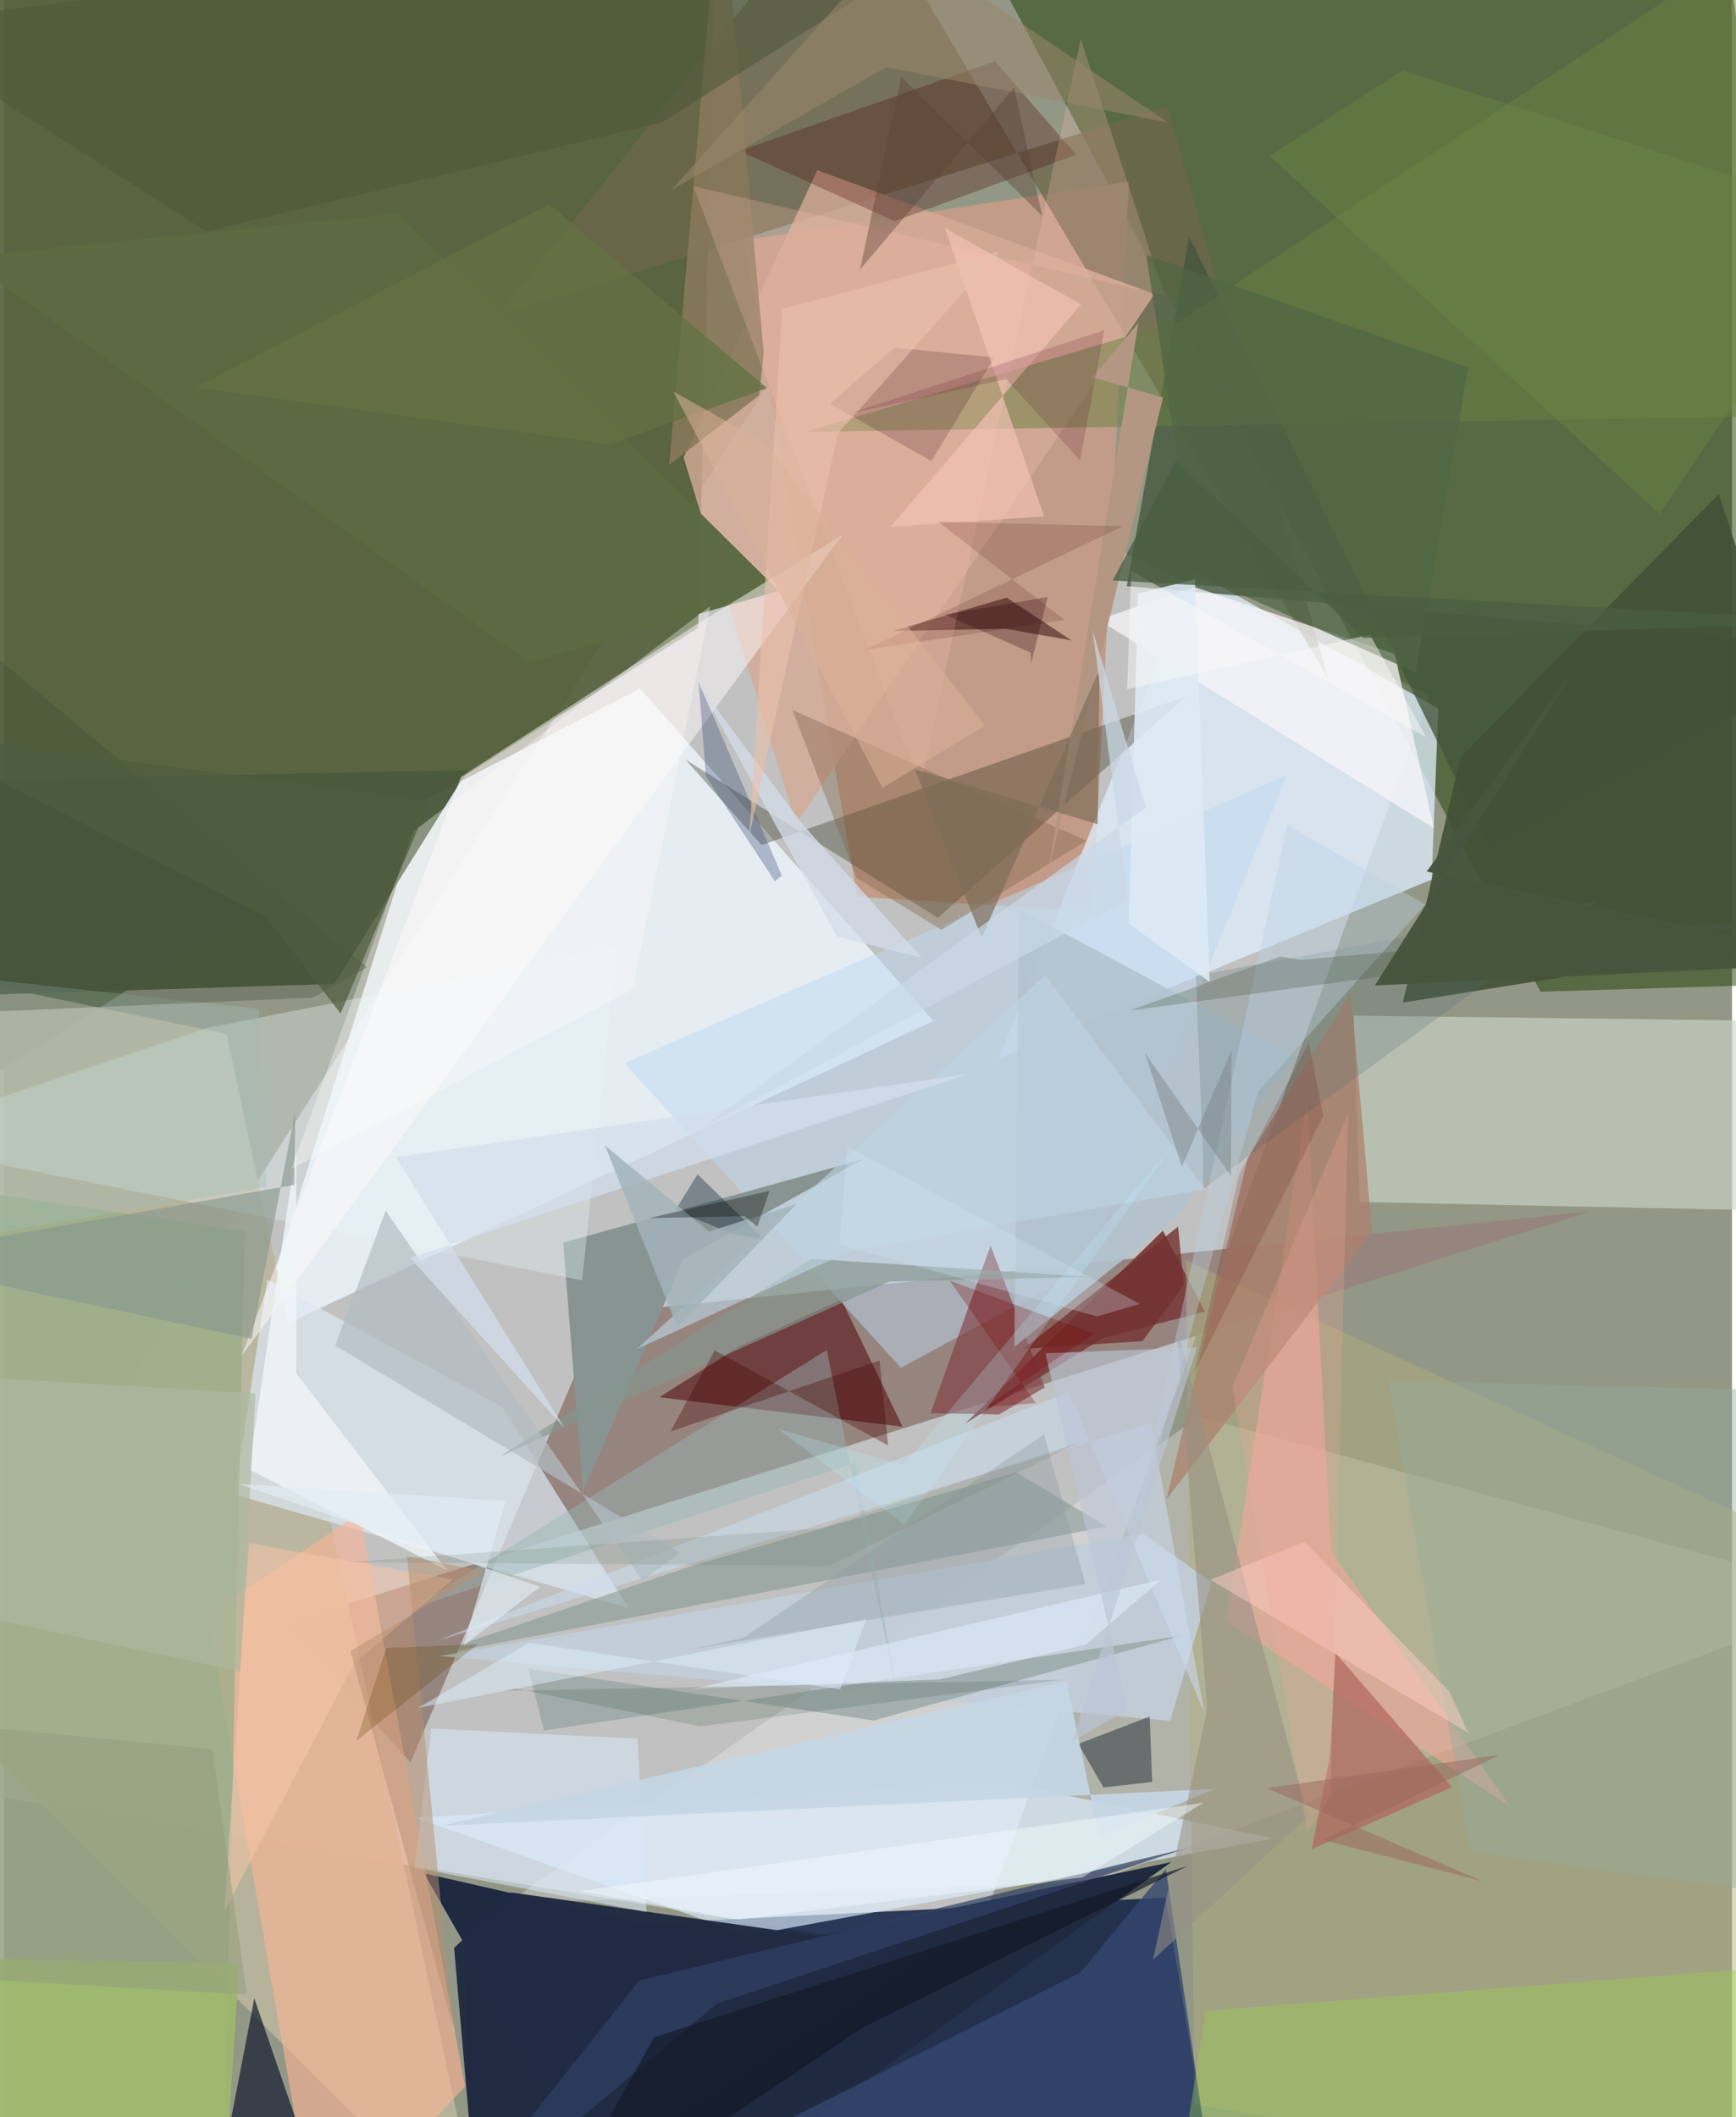 <svg xmlns="http://www.w3.org/2000/svg" width="228" height="278" viewBox="0 0 836 1024"><path fill="#939786" d="M0 0h836v1024H0z"/><path fill="#eae7f6" fill-opacity=".522" d="M-62 859.208l529.098 88.142 222.528-611.39-320.798-148.625z"/><path fill="#526039" fill-opacity=".902" d="M344.766-57.307l-8.93 360.96L-7.905 521.78-62-51.702z"/><path fill="#1e3e00" fill-opacity=".502" d="M834.091-21.654L898 474.947l-154.647 4.726-270.648-505.74z"/><path fill="#0f1d42" fill-opacity=".835" d="M589.911 1086l-363.17-6.02-4.421-145.346 339.666-16.803z"/><path fill="#f0f8ff" fill-opacity=".792" d="M202.868 387.273l104.846-54.253 141.932 160.773-328.64 153.886z"/><path fill="#96857e" fill-opacity=".996" d="M136.146 785.276l60.521 67.1 92.273-217.128 478.66-49.385z"/><path fill="#c29c89" d="M526.778 440.92l17.44-353.105-186.323 28.335 54.887 317.543z"/><path fill="#fdfaff" fill-opacity=".286" d="M243.554 920.61l284.373-10.675L898 772.287l-319.792-87.154z"/><path fill="#bbb59c" fill-opacity=".91" d="M-62 465.04v327.566L232.673 1086 107.657 500.042z"/><path fill="#e0effd" fill-opacity=".749" d="M693.879 342.666l-3.193 82.736-209.441 86.6 94.99-235.37z"/><path fill="#6d674b" fill-opacity=".761" d="M562.701 51.38l-323.52 101.124L409.572-62l230.863 389.845z"/><path fill="#4b593d" fill-opacity=".965" d="M159.809 475.875l-197.13 6.138L-4.65 377.15l229.054-4.7z"/><path fill="#ccd6c9" fill-opacity=".639" d="M898 586.371v-92.12l-245.012-3.008 2.93 90.13z"/><path fill="#44563c" fill-opacity=".776" d="M573.373 114.603l-30.172 168.91L898 313.672 718.597 409.81z"/><path fill="#425037" fill-opacity=".898" d="M704.63 366.291l-27.895 118.615L898 449.603l-68.356-210.697z"/><path fill="#1f2940" d="M203.229 906.03l161.05 36.677 200.456-42.09L306.05 1086z"/><path fill="#dce8f3" fill-opacity=".694" d="M111.542 722.872l15.84-103.87 113.613 61.333 61.08 97.436z"/><path fill="#dff0ff" fill-opacity=".647" d="M360.052 936.15l254.36-46.971L479.66 861.25l-280.432 17.987z"/><path fill="#34341e" fill-opacity=".353" d="M329.616 367.332l122.194 76.63 120.123-107.258L366.5 408.739z"/><path fill="#4e0308" fill-opacity=".525" d="M434.759 690.067l-117.741-14.244 39.278-24.922 48.835-22.372z"/><path fill="#fdb596" fill-opacity=".588" d="M151.58 1086l71.47-76.806-50.916-277.288-73.525 48.745z"/><path fill="#d5aa96" fill-opacity=".804" d="M383.14 398.534L328.783 221.24l64.686-138.945L556.59 142.24z"/><path fill="#bcd8f0" fill-opacity=".494" d="M300.124 514.12l320.422-139.097-97.232 238.25-89.417 48.275z"/><path fill="#889492" d="M280.11 721.791l-9.566-120.766L415.34 560.79l-86.59 48.067z"/><path fill="#99ad86" fill-opacity=".741" d="M106.441 1048.884L-62 1086V569.122l178.447 26.407z"/><path fill="#7d4040" fill-opacity=".984" d="M532.04 646.959l-66.935 41.47 95.538-93.189 20.383 39.132z"/><path fill="#b0ae7a" fill-opacity=".459" d="M898 758.789l-326.183-149.18 3.978 408.18 259.347 43.897z"/><path fill="#e5f5f8" fill-opacity=".357" d="M-62 551.146L98.258 497.2l198.296-39.1-16.857 161.19z"/><path fill="#f5f6f8" fill-opacity=".761" d="M691.772 400.582L529.444 299.77l46.697-15.747 96.654 32.288z"/><path fill="#5c6a42" fill-opacity=".988" d="M190.548 103.251l184.335 182.555-120.646 34.669L-19.28 124.189z"/><path fill="#071028" fill-opacity=".647" d="M17.206 1086l125.369-56.89-21.453-62.57L98.108 1086z"/><path fill="#ffa69f" fill-opacity=".506" d="M591.404 783.993l137.248 89.752-86.656-123.477-11.552-218.199z"/><path fill="#c2ceda" fill-opacity=".898" d="M564.141 832.28l20.08-66.952-33.037-23.53-340.419 59.149z"/><path fill="#819490" fill-opacity=".541" d="M489.696 712.119l-157.464 45.417-130.086 44.216 331.374-63.39z"/><path fill="#6b7f43" fill-opacity=".518" d="M568.642 155.2L898-62l-54.994 263.544-455.29 7.37z"/><path fill="#460403" fill-opacity=".282" d="M479.43 29.617l39.26 45.265-87.832 32.112L355.87 73.01z"/><path fill="#2f0806" fill-opacity=".514" d="M516.393 309.71l-31.29-20.668-54.857 16.114 54.265-1.037z"/><path fill="#fdfaf9" fill-opacity=".506" d="M221.026 375.813L114.83 656.03l290.582-397.173-70.564 43.288z"/><path fill="#823c40" fill-opacity=".627" d="M448.293 683.516l28.995-81.077 26.26 68.581-22.254 13.13z"/><path fill="#131c27" fill-opacity=".451" d="M519.764 843.482l34.496-13.27 1.237 31.66-23.602 2.637z"/><path fill="#97a5a4" fill-opacity=".765" d="M253.563 807.043l167.094 25.09 149.172-41.022-308.582 45.8z"/><path fill="#ae816d" fill-opacity=".749" d="M562.308 725.31l99.553-129.747-10.26-115.406-49.922 80.007z"/><path fill="#b2c2ce" fill-opacity=".882" d="M567.408 588.321l57.008-77.166-133.403-71.538-2.225 211.831z"/><path fill="#87795b" fill-opacity=".886" d="M365.343 191.204l-43.52 33.684L346.752-62l20.8 232.642z"/><path fill="#b1675f" fill-opacity=".722" d="M632.66 894.399l8.876-45.1 2.613-49.765 56.338 64.855z"/><path fill="#33466f" fill-opacity=".784" d="M562.105 904.026l24.915 168.796-272.96-14.986 206.7-103.794z"/><path fill="#212b42" fill-opacity=".988" d="M449.451 944.28L230.29 1086l-12.512-143.817 27.608-26.872z"/><path fill="#ffc4b7" fill-opacity=".227" d="M333.51 90.062l109.967 290.046 77.439-361.082 40.53 123.885z"/><path fill="#98d54f" fill-opacity=".369" d="M581.495 972.519L898 948.243 836.31 1086l-266.025-43.447z"/><path fill="#d8e8f8" fill-opacity=".549" d="M206.725 836.024l-8.175 67.273 112.303 21.448-4.344-83.84z"/><path fill="#7e6345" fill-opacity=".38" d="M523.597 406.654l-70.07 43.064-41.02-25.118-31.086-81.223z"/><path fill="#99b5b5" fill-opacity=".447" d="M398.05 652.948l37.34 183.288-23.33-128.847-214.845 70.544z"/><path fill="#2a090e" fill-opacity=".188" d="M479.177 172.885l-30.548 50.148-49.136-27.821 31.45-27.013z"/><path fill="#536e73" fill-opacity=".224" d="M770.78 436.008l-194.186 35.888 3.527 88.085-.042 15.203z"/><path fill="#cbdcef" fill-opacity=".541" d="M554.904 688.328l-345.468 105.29L515.18 673.156l65.538 155.242z"/><path fill="#a0ba6d" fill-opacity=".859" d="M-27.475 947.216l141.31 2.163-8.84 136.621H-30.037z"/><path fill="#c6d6e5" fill-opacity=".922" d="M529.843 888.478L514.068 813.2l-302.881 69.918 374.911-17.91z"/><path fill="#f6c4b7" fill-opacity=".639" d="M455.195 110.25l65.85 37.021-92.2 107.557 74.3-5.072z"/><path fill="#01192e" fill-opacity=".353" d="M335.55 567.98l32.207 31.47-14.702-2.416-28.323-11.564z"/><path fill="#f0f5f8" fill-opacity=".804" d="M118.475 710.674l95.975 48.972-72.952-95.379-.089-108.605z"/><path fill="#304065" fill-opacity=".71" d="M571.893 893.953l-226.782 75L205.618 1086l101.744-128.093z"/><path fill="#84968e" fill-opacity=".663" d="M390.624 608.83l134.766 8.767-96.969 2.22-187.753 84.267z"/><path fill="#85968d" fill-opacity=".612" d="M140.905 537.62l-.375 35.462L-62 608.755l181.766 38.811z"/><path fill="#394e78" fill-opacity=".341" d="M339.596 375.516l-3.516-45.547 40.237 93.47-3.34 2.785z"/><path fill="#b39783" d="M505.103 421.721l43.716-265.475-22.347 26.183 34.229 9.828z"/><path fill="#95ab9c" fill-opacity=".42" d="M885.165 673.049l-215.614-5.301L709.5 895.704l175.196 23.879z"/><path fill="#fffcfa" fill-opacity=".337" d="M198.152 402.043L341.697 293.2l-37.539 185.305-165.091 86.827z"/><path fill="#f9c7a8" fill-opacity=".51" d="M169.446 804.494l47.723-40.612-98.658-17.5-11.925 178.054z"/><path fill="#979185" fill-opacity=".569" d="M630.81 878.623l-74.92 69.217 26.246-121.084-15.07-186.31z"/><path fill="#e0ecfa" fill-opacity=".6" d="M523.471 795.35l36.294-31.358-226.24 52.865 119.046-4.559z"/><path fill="#bbd0e2" fill-opacity=".384" d="M620.838 398.946l66.704 38.515-80.764 90.447-63.052 225.086z"/><path fill="#deeaf5" fill-opacity=".878" d="M548.624 287.05L544.2 446.687l39.102 28.232-7.12-194.754z"/><path fill="#d4deeb" fill-opacity=".749" d="M335.88 330.824l67.064 122.171 40.992 10.228-58.017-65.1z"/><path fill="#121927" fill-opacity=".675" d="M415.462 980.646l157.232-78.188-258.24 82.955L258.817 1086z"/><path fill="#8d9da1" fill-opacity=".361" d="M331.844 797.814l25.737-5.674 145.585-98.427 20.045 72.426z"/><path fill="#b3bdc2" fill-opacity=".706" d="M327.137 750.938l-166.92-100.2 24.441-65.119 124.16 178.89z"/><path fill="#506544" fill-opacity=".722" d="M576.2 277.492l106.691 47.79 25.472-147.576-155.77-54.407z"/><path fill="#bed3e3" fill-opacity=".639" d="M306.288 652.439L503.69 471.634l77.645 103.624-171.776 29.721z"/><path fill="#4e583a" fill-opacity=".576" d="M318.51 59.163l-220.647 52.74-155.672-99.382L509.43-62z"/><path fill="#173d27" fill-opacity=".145" d="M243.198 817.79l4-1.222 89.602 18.409 175.524-22.547z"/><path fill="#490405" fill-opacity=".345" d="M322.393 692.385L423.6 658.014l4.141 41.107-83.921-46.012z"/><path fill="#7e6e59" fill-opacity=".686" d="M472.998 453.473l56.974-129.739-.886 74.906-88.598-26.669z"/><path fill="#9b886c" fill-opacity=".533" d="M426.817 32.498L323.008 91.797l108.73-121.404 131.339 88.843z"/><path fill="#ffcdc5" fill-opacity=".482" d="M583.666 764.09l45.484-18.364 69.922 72.203 9.313 20.137z"/><path fill="#b89071" fill-opacity=".51" d="M217.247 980.68l-22.248-228.138 37.29 7.522-64.684 38.438z"/><path fill="#d2dfec" fill-opacity=".745" d="M466.486 519.43L189.64 559.71l81.373 130.746-74.528-82.089z"/><path fill="#ebc1ac" fill-opacity=".592" d="M403.355 209.779l78.32-88.158-105.16 27.729-15.975 255.13z"/><path fill="#acb99f" fill-opacity=".655" d="M-62 663.174v107.853l176.345 37.441 7.328-134.487z"/><path fill="#f3fcff" fill-opacity=".478" d="M580.306 871.912l-58.63 36.114-166.412 20.411-76.56-13.756z"/><path fill="#fdfbf9" fill-opacity=".455" d="M545.334 276.172l-1.998 57.18 117.506-26.402 27.152 49.578z"/><path fill="#5a0805" fill-opacity=".161" d="M638.266 539.833l-62.479 124.134 21.724-95.59 33.726-64.187z"/><path fill="#bcc5d5" fill-opacity=".624" d="M503.837 654.525l73.37-2.845-60.304 190.564 26.649-15.501z"/><path fill="#dfeffd" fill-opacity=".494" d="M200.317 826.088l216.757-42.92-12.578 33.898-150.524-22.508z"/><path fill="#4c5949" fill-opacity=".294" d="M544.788 488.73l72.638-26.11 9.666 1.605L898 440.86z"/><path fill="#733130" fill-opacity=".796" d="M550.819 648.64l-57.682 3.768 74.868-59.122 2.76 28.26z"/><path fill="#450603" fill-opacity=".153" d="M541.208 254.554L416.297 314.41l96.778-14.564-61.24-47.574z"/><path fill="#a2bcb7" fill-opacity=".361" d="M-42.83 603.102l4.443-132.724 161.772 17.568 3.573 86.097z"/><path fill="#3c4d38" fill-opacity=".318" d="M175.695 467.914L-27.809 297.647l-9.881 193.008 187.119-8.126z"/><path fill="#637144" fill-opacity=".788" d="M293.24 214.847l75.888-27.118-105.462-88.957-170.634 88.58z"/><path fill="#700" fill-opacity=".271" d="M474.275 680.687l24.931-2.036-41.707-59.27 69.874 25.736z"/><path fill="#baf0fe" fill-opacity=".22" d="M435.103 708.656L374.58 691.16l61.095 46.284 131.554-185.88z"/><path fill="#6b8642" fill-opacity=".443" d="M800.967 248.447L898 104.837l-221.409-70.74-64.17 41.346z"/><path fill="#500220" fill-opacity=".165" d="M484.895 183.357l35.71 39.345 11.711-63.005-123.215 40.34z"/><path fill="#e2edf4" fill-opacity=".651" d="M242.785 725.92l-129.088-8.162 145.666 49.744-37.073 28.436z"/><path fill="#6b7767" fill-opacity=".176" d="M520.328 697.565L394.41 739.257l-227.96 16.34 232.73 1.723z"/><path fill="#949c7f" fill-opacity=".51" d="M117.464 964.717L-62 954.439V830.28l162.89 15.781z"/><path fill="#a3b4bb" fill-opacity=".835" d="M325.741 641.887l57.642-59.495-42.392 13.244-50.314-41.746z"/><path fill="#d2e7f7" fill-opacity=".282" d="M408.073 554.437l141.326 76.213-20.682 6.064-124.47-34.653z"/><path fill="#5a4337" fill-opacity=".4" d="M488.678 42.263l-74.603 88.179 20.032-93.213 68.178 67.254z"/><path fill="#f4a696" fill-opacity=".259" d="M650.34 538.534l-56.078 132.298 36.179 215.416 11.346-17.715z"/><path fill="#cad9e7" fill-opacity=".702" d="M336.346 546.278l216.095-155.74-25.805-85.776 17.2 130.406z"/><path fill="#49563f" fill-opacity=".996" d="M688.263 421.533L898 465.51l-234.81 11.15 97.41-154.102z"/><path fill="#5e3c02" fill-opacity=".251" d="M184.905 797.168l-14.468 44.838 58.691-46.704-41.889 1.679z"/><path fill="#2b000e" fill-opacity=".282" d="M496.71 315.678l-41.472-18.463 49.634-8.438-7.999 32.332z"/><path fill="#dbb298" fill-opacity=".537" d="M424.997 381.094L323.866 189.391l44.724 25.026 105.96 136.532z"/><path fill="#4a5d41" fill-opacity=".773" d="M898 300.833l-361.612-20.062 30.74-58.046 90.463 85.808z"/><path fill="#9a685c" fill-opacity=".506" d="M723.613 848.78l-112.64 16.077 104.567 45.14-77.271-20.047z"/><path fill="#767d80" fill-opacity=".416" d="M593.883 507.936l-24.06 56.387-17.897-55.131 41.684 59.599z"/><path fill="#060206" fill-opacity=".314" d="M370.368 575.967l-5.86 17.33-6.21-5.075-46.47.96z"/><path fill="#4f5d3e" fill-opacity=".729" d="M-50.477 353.373l256.312 34.114-42.962 102.667-36.265-46.959z"/></svg>